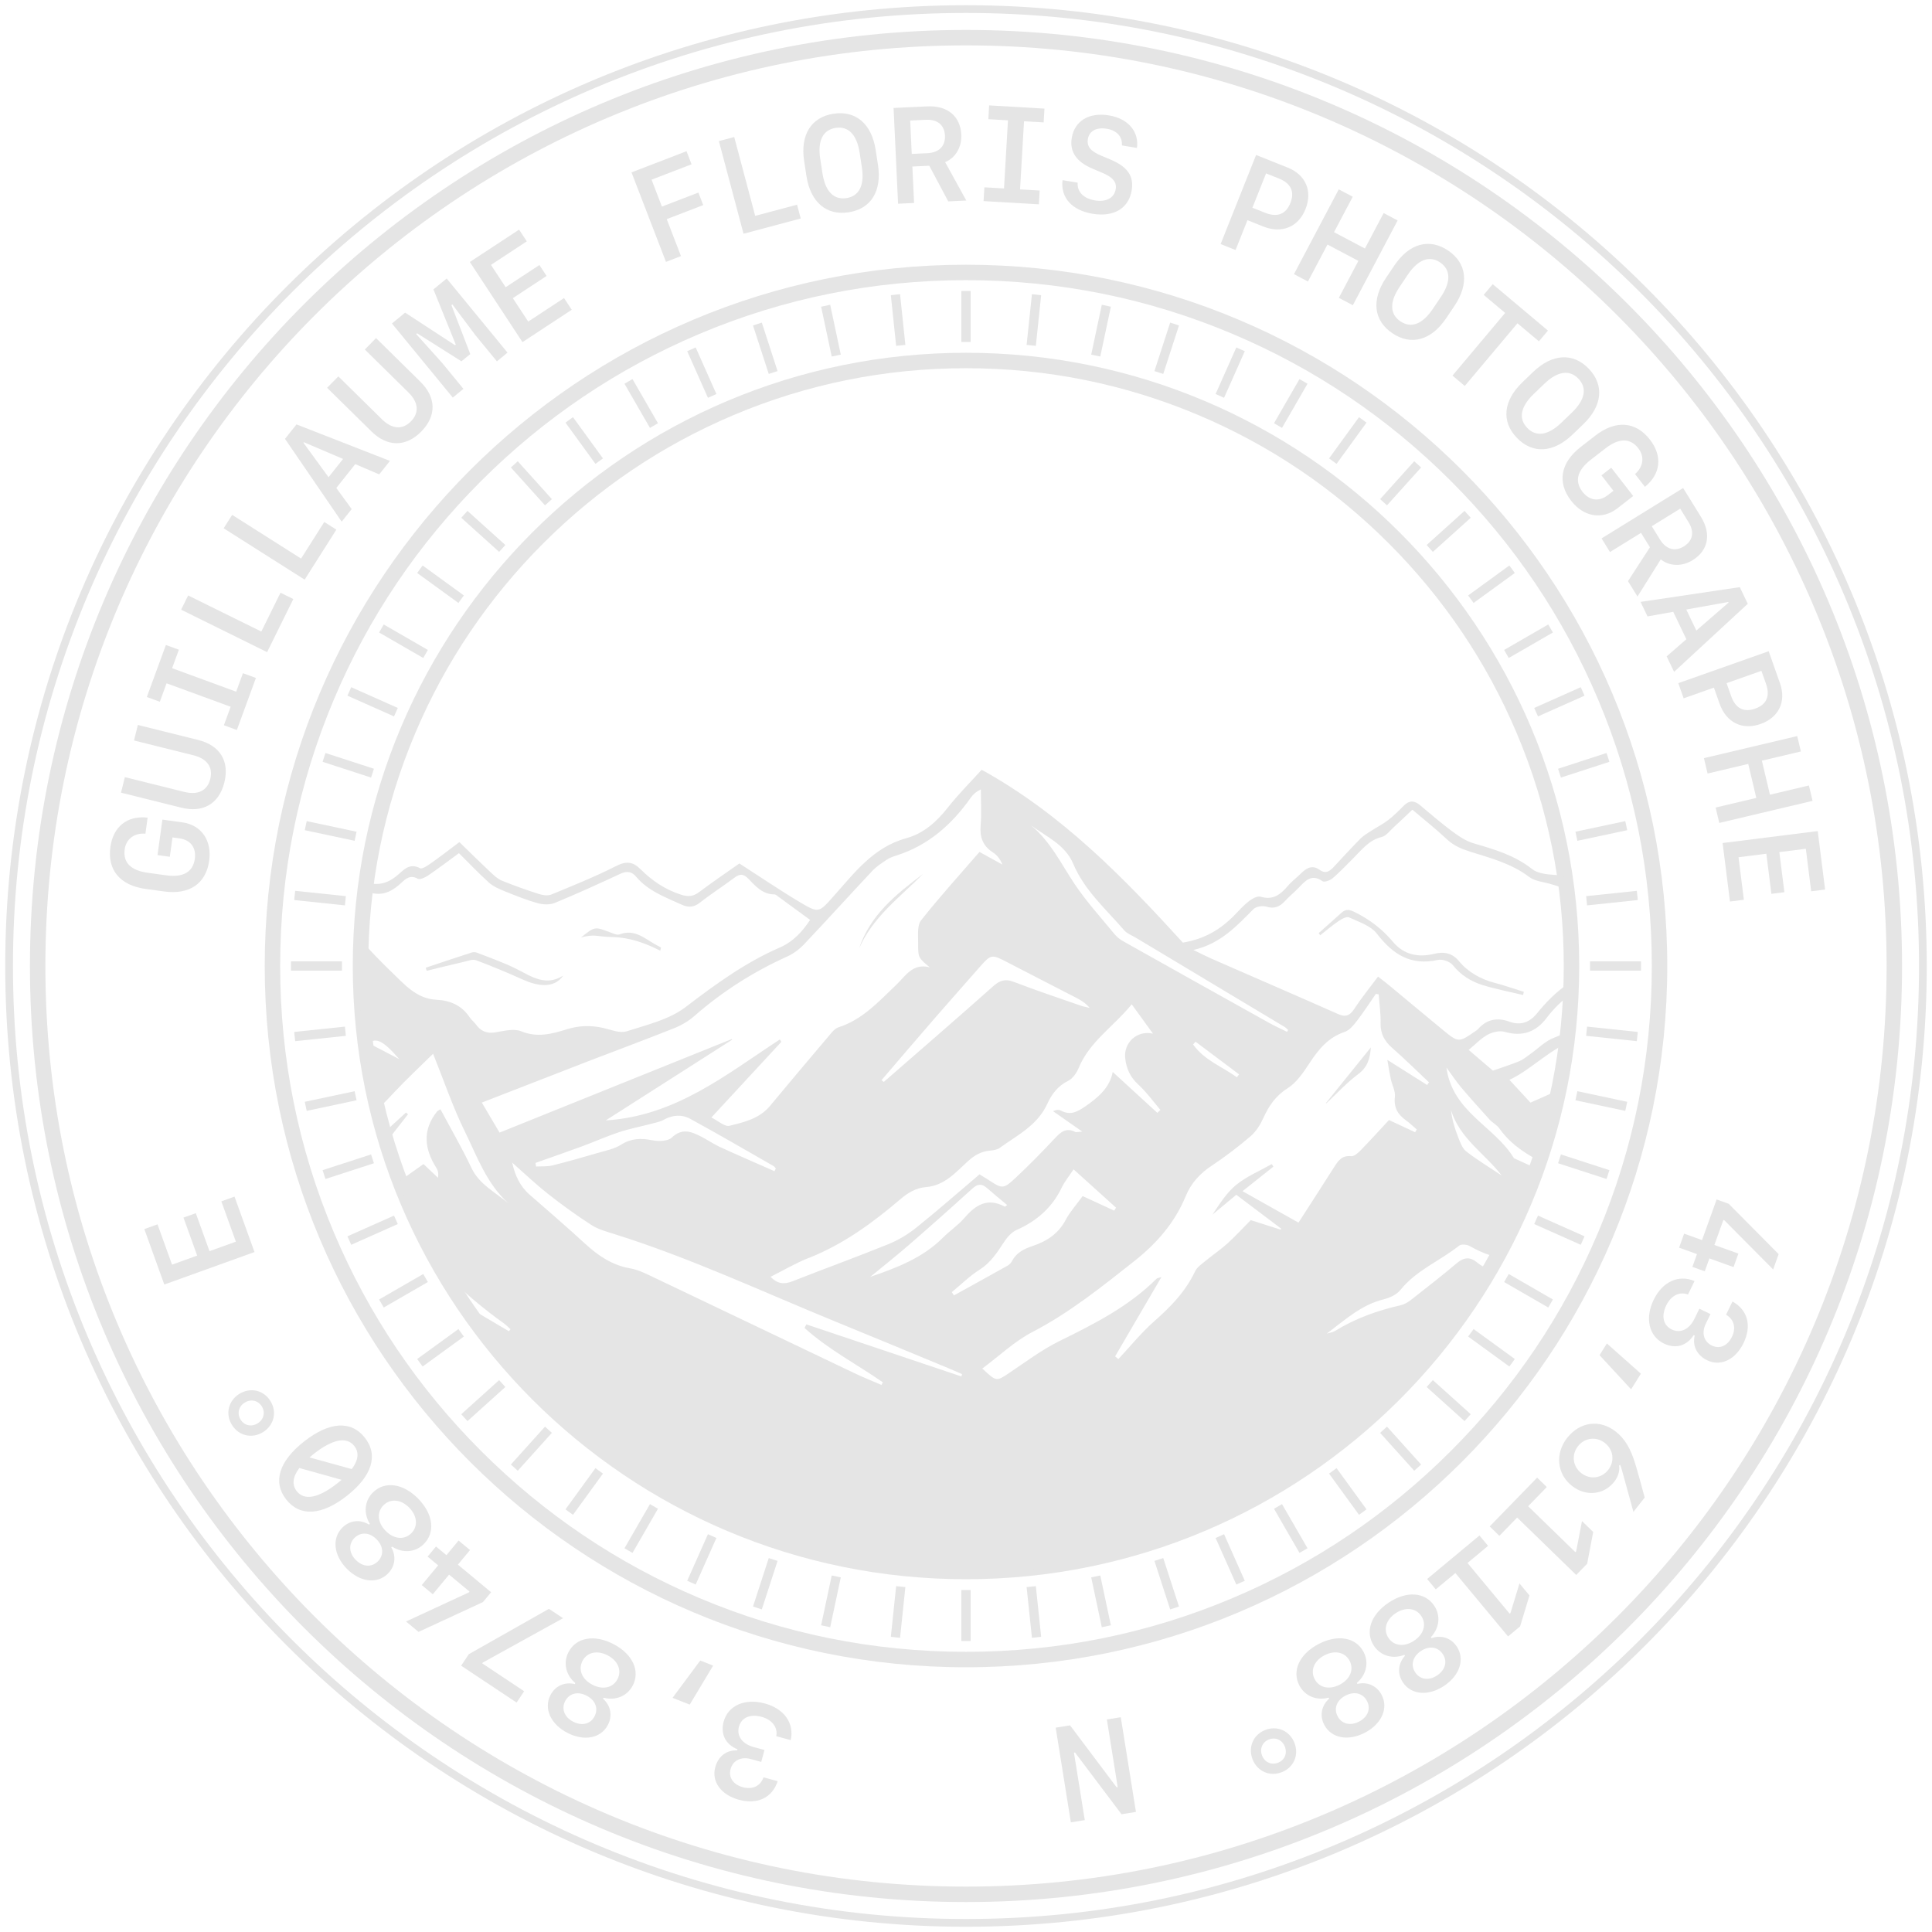 <?xml version="1.0" encoding="UTF-8"?><svg id="Calque_1" xmlns="http://www.w3.org/2000/svg" xmlns:xlink="http://www.w3.org/1999/xlink" viewBox="0 0 1250.77 1250.77"><defs><style>.cls-1{stroke:#e5e5e5;stroke-miterlimit:10;stroke-width:6px;}.cls-1,.cls-2{fill:none;}.cls-3{clip-path:url(#clippath);}.cls-2,.cls-4{stroke-width:0px;}.cls-4{fill:#e5e5e5;}</style><clipPath id="clippath"><circle class="cls-2" cx="625.38" cy="625.38" r="393"/></clipPath></defs><path class="cls-4" d="M111.66,542.15l-1.72,12.53-7.97-1.1,3.16-22.97,12.87,1.77c12.32,1.69,19.24,11.68,17.43,24.8-2.04,14.87-12.78,22.21-29.27,19.94l-11.89-1.63c-16.49-2.27-24.85-12.23-22.81-27.1,1.83-13.3,10.99-20.55,24.11-19.05l-1.43,10.4c-7.16-.64-12.5,3.41-13.42,10.14-1.17,8.48,3.94,13.66,14.98,15.17l11.89,1.63c11.04,1.52,17.36-2.13,18.54-10.7.99-7.2-2.75-12.23-9.95-13.22l-4.52-.62Z"/><path class="cls-4" d="M125.24,488.97l-38.49-9.58,2.5-10.06,39.08,9.73c14.07,3.5,20.35,13.71,16.92,27.49-3.43,13.78-13.76,19.85-27.83,16.35l-39.08-9.73,2.5-10.06,38.49,9.58c8.85,2.2,14.93-.85,16.81-8.41,1.88-7.56-2.06-13.1-10.91-15.31Z"/><path class="cls-4" d="M153.34,472.6l-8.4-3.08,4.38-11.96-41.48-15.2-4.38,11.96-8.4-3.08,12.34-33.69,8.4,3.08-4.38,11.96,41.48,15.2,4.38-11.96,8.4,3.08-12.34,33.69Z"/><path class="cls-4" d="M189.89,387.82l-16.97,34.37-55.66-27.48,4.55-9.22,47.37,23.38,12.42-25.15,8.29,4.09Z"/><path class="cls-4" d="M217.76,342.89l-20.53,32.37-52.43-33.25,5.51-8.68,44.61,28.29,15.02-23.69,7.81,4.95Z"/><path class="cls-4" d="M229.99,300.48l-12.26,15.42,9.95,13.68-6.48,8.15-36.69-53.61,7.44-9.36,60.5,23.63-6.93,8.72-15.55-6.64ZM212.71,308.94l9.39-11.82-25.4-10.84-.27.34,16.27,22.33Z"/><path class="cls-4" d="M264.44,254.08l-28.26-27.81,7.27-7.39,28.69,28.24c10.33,10.17,10.55,22.15.59,32.26s-21.94,10.09-32.27-.08l-28.69-28.24,7.27-7.39,28.26,27.81c6.5,6.4,13.28,6.86,18.74,1.31,5.46-5.55,4.89-12.33-1.61-18.72Z"/><path class="cls-4" d="M300.01,251.75l-6.88,5.65-39.39-47.98,8.54-7.02,32.28,21.08.5-.41-14.46-35.72,8.58-7.04,39.39,47.98-6.88,5.65-13.87-16.89-14.97-19.99-.6.49,12.2,31.67-5.72,4.69-28.69-18.13-.6.49,16.7,18.57,13.87,16.89Z"/><path class="cls-4" d="M370.14,200.54l-31.89,20.95-34.08-51.88,31.89-20.95,4.98,7.59-23.19,15.24,9.5,14.45,21.86-14.36,4.65,7.08-21.86,14.36,9.97,15.17,23.19-15.24,4.98,7.59Z"/><path class="cls-4" d="M431.14,169.53l-22.3-57.93,35.61-13.71,3.26,8.47-25.89,9.97,6.71,17.42,23.61-9.09,3.12,8.11-23.61,9.09,9.21,23.93-9.71,3.74Z"/><path class="cls-4" d="M518.39,141.46l-37.03,9.86-15.96-59.98,9.93-2.64,13.58,51.04,27.1-7.21,2.38,8.94Z"/><path class="cls-4" d="M549.41,137.43c-14.41,2.22-24.72-6.51-27.34-23.55l-1.47-9.56c-2.62-17.05,4.58-28.47,18.99-30.69,14.41-2.22,24.72,6.51,27.34,23.55l1.47,9.56c2.62,17.05-4.58,28.47-18.99,30.69ZM557.97,108.26l-1.45-9.4c-1.82-11.82-7.37-17.32-15.53-16.06s-11.8,8.17-9.98,19.99l1.45,9.4c1.82,11.82,7.37,17.32,15.53,16.06s11.8-8.17,9.98-19.99Z"/><path class="cls-4" d="M590.66,107.81l1.11,23.59-10.36.49-2.91-62,21.83-1.02c13.06-.61,21.44,6.36,22,18.3.38,8.08-3.69,14.99-10.45,17.8l13.7,24.85-11.69.55-12.28-23.07-10.96.51ZM590.27,99.65l10.05-.47c7.56-.35,11.76-4.56,11.44-11.39s-4.8-10.58-12.24-10.24l-10.27.48,1.01,21.61Z"/><path class="cls-4" d="M636.76,130.19l.52-8.93,12.71.74,2.57-44.1-12.71-.74.52-8.93,35.81,2.09-.52,8.93-12.71-.74-2.57,44.1,12.71.74-.52,8.93-35.81-2.09Z"/><path class="cls-4" d="M697.67,118.25c-.39,6,3.79,10.27,11.26,11.51,7.21,1.2,12.44-1.64,13.38-7.28.77-4.63-1.85-7.76-9.11-10.8l-5.67-2.38c-10.76-4.53-15.17-11.07-13.67-20.06,1.83-10.99,11.23-16.67,24.09-14.53,12.31,2.04,19.51,10.39,18.13,21.06l-9.76-1.62c.38-5.69-3.27-9.7-9.72-10.77-6.79-1.13-11.43,1.37-12.32,6.67-.78,4.71,1.74,7.88,8.64,10.72l5.67,2.38c11.38,4.73,15.6,10.83,14.06,20.13-1.93,11.63-11.61,17.39-25.32,15.11-13.41-2.23-20.8-10.48-19.45-21.76l9.8,1.63Z"/><path class="cls-4" d="M833.54,108.44c11.75,4.68,16.31,15.2,11.65,26.91-4.63,11.63-15.34,16.07-27.33,11.3l-10.27-4.09-7.69,19.3-9.67-3.85,22.96-57.67,20.34,8.1ZM810.8,134.48l8.27,3.29c7.79,3.1,13.42.95,16.33-6.37,2.91-7.31.31-12.75-7.48-15.85l-8.27-3.29-8.85,22.22Z"/><path class="cls-4" d="M866.77,192.83l12.64-23.93-20.01-10.57-12.64,23.93-9.05-4.78,29-54.89,9.05,4.78-12.12,22.94,20.01,10.57,12.12-22.94,9.05,4.78-29,54.89-9.05-4.78Z"/><path class="cls-4" d="M901.42,215.74c-12.09-8.15-13.75-21.55-4.11-35.86l5.41-8.03c9.64-14.31,22.68-17.81,34.78-9.66,12.09,8.15,13.75,21.55,4.11,35.86l-5.41,8.03c-9.64,14.31-22.68,17.81-34.78,9.66ZM927.51,200.11l5.31-7.88c6.68-9.92,6.34-17.72-.51-22.34s-14.21-2-20.89,7.92l-5.31,7.88c-6.68,9.92-6.34,17.72.51,22.34s14.21,2,20.89-7.92Z"/><path class="cls-4" d="M940.33,243.16l34.1-40.57-13.9-11.68,5.84-6.95,35.76,30.06-5.84,6.95-13.9-11.68-34.1,40.57-7.97-6.7Z"/><path class="cls-4" d="M982.01,283.46c-10.11-10.51-8.9-23.96,3.53-35.92l6.98-6.71c12.43-11.96,25.92-12.64,36.03-2.12,10.11,10.51,8.9,23.96-3.53,35.92l-6.98,6.71c-12.43,11.96-25.92,12.64-36.03,2.12ZM1010.8,273.68l6.85-6.59c8.62-8.29,9.93-15.99,4.2-21.94s-13.47-4.95-22.09,3.34l-6.85,6.59c-8.62,8.29-9.93,15.99-4.2,21.94s13.47,4.95,22.09-3.34Z"/><path class="cls-4" d="M1044.53,317.73l-7.75-9.99,6.35-4.93,14.21,18.32-10.26,7.96c-9.82,7.62-21.79,5.59-29.92-4.88-9.2-11.86-6.94-24.66,6.21-34.87l9.48-7.36c13.15-10.2,26.12-9.21,35.32,2.65,8.23,10.6,7.01,22.22-3.24,30.55l-6.43-8.29c5.46-4.68,6.3-11.31,2.13-16.68-5.25-6.76-12.52-6.73-21.32.1l-9.48,7.36c-8.8,6.83-10.61,13.9-5.31,20.73,4.46,5.74,10.66,6.59,16.41,2.13l3.6-2.79Z"/><path class="cls-4" d="M1062.39,344.98l-20.09,12.41-5.45-8.82,52.8-32.63,11.49,18.59c6.88,11.12,4.85,21.83-5.33,28.12-6.88,4.25-14.89,4.05-20.63-.5l-15.08,24.04-6.15-9.95,14.21-21.93-5.77-9.33ZM1069.35,340.69l5.29,8.56c3.98,6.44,9.69,8.07,15.51,4.47,5.82-3.6,6.92-9.33,3.01-15.67l-5.4-8.75-18.41,11.37Z"/><path class="cls-4" d="M1091.75,413.85l-8.51-17.76-16.65,2.97-4.5-9.39,64.24-9.56,5.17,10.78-47.7,44.08-4.81-10.05,12.77-11.08ZM1091.69,394.61l6.52,13.61,20.85-18.1-.19-.39-27.19,4.87Z"/><path class="cls-4" d="M1152.34,442.24c4.21,11.92-.7,22.28-12.59,26.48-11.8,4.17-22.19-.96-26.49-13.13l-3.68-10.42-19.59,6.92-3.47-9.81,58.52-20.68,7.29,20.64ZM1117.78,442.27l2.97,8.4c2.79,7.91,8.12,10.73,15.54,8.1,7.42-2.62,9.8-8.16,7.01-16.07l-2.97-8.4-22.55,7.97Z"/><path class="cls-4" d="M1110.69,522.8l26.33-6.23-5.21-22.02-26.33,6.23-2.36-9.96,60.4-14.29,2.36,9.96-25.24,5.97,5.21,22.02,25.24-5.97,2.36,9.96-60.4,14.29-2.36-9.96Z"/><path class="cls-4" d="M1119.97,583.64l-4.76-37.86,61.59-7.75,4.76,37.86-9.01,1.13-3.46-27.53-17.16,2.16,3.27,25.95-8.41,1.06-3.27-25.95-18.01,2.27,3.46,27.53-9,1.13Z"/><path class="cls-4" d="M625.38,29.38c80.46,0,158.52,15.76,231.99,46.83,35.31,14.94,69.37,33.42,101.24,54.95,31.56,21.32,61.24,45.81,88.21,72.78,26.97,26.97,51.46,56.65,72.78,88.21,21.53,31.86,40.01,65.92,54.95,101.24,31.08,73.47,46.83,151.52,46.83,231.99s-15.76,158.52-46.83,231.99c-14.94,35.31-33.42,69.37-54.95,101.24-21.32,31.56-45.81,61.24-72.78,88.21-26.97,26.97-56.65,51.46-88.21,72.78-31.86,21.53-65.92,40.01-101.24,54.95-73.47,31.08-151.52,46.83-231.99,46.83s-158.52-15.76-231.99-46.83c-35.31-14.94-69.37-33.42-101.24-54.95-31.56-21.32-61.24-45.81-88.21-72.78-26.97-26.97-51.46-56.65-72.78-88.21-21.53-31.86-40.01-65.92-54.95-101.24-31.08-73.47-46.83-151.52-46.83-231.99s15.76-158.52,46.83-231.99c14.94-35.31,33.42-69.37,54.95-101.24,21.32-31.56,45.81-61.24,72.78-88.21,26.97-26.97,56.65-51.46,88.21-72.78,31.86-21.53,65.92-40.01,101.24-54.95,73.47-31.08,151.52-46.83,231.99-46.83M625.38,19.38C290.7,19.38,19.38,290.7,19.38,625.38s271.32,606,606,606,606-271.32,606-606S960.07,19.38,625.38,19.38h0Z"/><path class="cls-4" d="M625.38,181.38c59.94,0,118.09,11.74,172.82,34.89,52.87,22.36,100.35,54.38,141.13,95.16s72.79,88.26,95.16,141.13c23.15,54.73,34.89,112.88,34.89,172.82s-11.74,118.09-34.89,172.82c-22.36,52.87-54.38,100.35-95.16,141.13s-88.26,72.79-141.13,95.16c-54.73,23.15-112.88,34.89-172.82,34.89s-118.09-11.74-172.82-34.89c-52.87-22.36-100.35-54.38-141.13-95.16s-72.79-88.26-95.16-141.13c-23.15-54.73-34.89-112.88-34.89-172.82s11.74-118.09,34.89-172.82c22.36-52.87,54.38-100.35,95.16-141.13s88.26-72.79,141.13-95.16c54.73-23.15,112.88-34.89,172.82-34.89M625.38,171.38c-250.74,0-454,203.26-454,454s203.26,454,454,454,454-203.26,454-454-203.26-454-454-454h0Z"/><path class="cls-4" d="M625.38,8.38c83.3,0,164.1,16.31,240.16,48.48,36.56,15.46,71.82,34.6,104.8,56.89,32.67,22.07,63.4,47.42,91.32,75.34,27.92,27.92,53.27,58.65,75.34,91.32,22.28,32.98,41.42,68.25,56.89,104.8,32.17,76.06,48.48,156.87,48.48,240.16s-16.31,164.1-48.48,240.16c-15.46,36.56-34.6,71.82-56.89,104.8-22.07,32.67-47.42,63.4-75.34,91.32-27.92,27.92-58.65,53.27-91.32,75.34-32.98,22.28-68.25,41.42-104.8,56.89-76.06,32.17-156.87,48.48-240.16,48.48s-164.1-16.31-240.16-48.48c-36.56-15.46-71.82-34.6-104.8-56.89-32.67-22.07-63.4-47.42-91.32-75.34-27.92-27.92-53.27-58.65-75.34-91.32-22.28-32.98-41.42-68.25-56.89-104.8-32.17-76.06-48.48-156.87-48.48-240.16s16.31-164.1,48.48-240.16c15.46-36.56,34.6-71.82,56.89-104.8,22.07-32.67,47.42-63.4,75.34-91.32,27.92-27.92,58.65-53.27,91.32-75.34,32.98-22.28,68.25-41.42,104.8-56.89,76.06-32.17,156.87-48.48,240.16-48.48M625.38,3.38C281.86,3.38,3.38,281.86,3.38,625.38s278.48,622,622,622,622-278.48,622-622S968.91,3.38,625.38,3.38h0Z"/><path class="cls-4" d="M1101.89,802.83l9.45-26.31,7.81,2.81,32.35,32.6-3.56,9.92-31.58-31.82-.65-.23-5.82,16.19,15.54,5.58-3.14,8.74-15.63-5.61-3,8.34-8.01-2.88,2.97-8.26-11.58-4.16,3.26-9.07,11.58,4.16Z"/><path class="cls-4" d="M1107.36,850.73l-3.08,6.35c-2.84,5.84-1.23,11.5,3.91,14,5.11,2.48,10.22.23,13.06-5.61,2.84-5.84,1.37-11.29-3.8-14.33l4.15-8.55c9.88,5.47,12.61,15.69,7.16,26.91-5.25,10.8-14.87,15.35-23.54,11.14-6.62-3.21-9.67-9.24-8.07-15.97l-.66-.32c-4.58,7.06-11.79,9.1-19.29,5.45-9.71-4.72-12.42-16.37-6.62-28.32,5.7-11.72,16.11-16.52,26.45-12.12l-4.23,8.71c-5.49-2.09-10.98.64-14.1,7.07-3.33,6.85-1.95,12.88,3.54,15.54,5.61,2.73,11.37.02,14.74-6.9l3.18-6.54,7.2,3.5Z"/><path class="cls-4" d="M1040.29,869.76l22.02,19.55-6.34,10.14-20.42-22.11,4.74-7.58Z"/><path class="cls-4" d="M1014.58,930.89c8.23-10.49,21.11-12.2,31.4-4.13,5.82,4.57,9.6,10.76,12.7,20.95.82,2.44,5.66,19.97,6.09,21.78l-7.3,9.31-7.17-26.13c-.86-3.08-1.03-3.49-1.48-4.39l-.61.5c.59,3.15-.68,7.34-3.09,10.42-6.77,8.63-18.42,9.82-27.39,2.79-9.81-7.7-11.14-20.93-3.15-31.12ZM1023.71,953.68c5.58,4.38,13.07,3.48,17.43-2.07,4.35-5.55,3.45-13.04-2.13-17.42s-13.07-3.48-17.43,2.07c-4.35,5.55-3.45,13.04,2.13,17.42Z"/><path class="cls-4" d="M995.13,956.61l6.26,6.09-12.08,12.43,30.59,29.74.51-.52,3.77-19.61,7.25,7.05-3.91,20.56-7.08,7.28-38.24-37.18-11.51,11.84-6.26-6.09,30.7-31.58Z"/><path class="cls-4" d="M957.8,994.07l5.58,6.72-13.33,11.08,27.28,32.82.56-.47,5.82-19.1,6.46,7.77-6.06,20.03-7.81,6.49-34.1-41.02-12.7,10.56-5.58-6.72,33.88-28.16Z"/><path class="cls-4" d="M928.53,1039.55c4.24,6.37,3.41,14.37-2.2,20.38l.41.61c6.31-2.24,12.68-.12,16.35,5.39,5.41,8.13,2.01,18.71-8.19,25.5-10.21,6.79-21.28,5.84-26.69-2.29-3.67-5.52-3.18-12.15,1.37-17.19l-.41-.61c-7.54,2.95-15.42.6-19.68-5.81-5.93-8.92-2.07-20.27,9.53-27.99,11.6-7.72,23.57-6.9,29.5,2.02ZM898.88,1060.37c3.53,5.3,10.27,6.03,16.57,1.84,6.3-4.19,8.23-10.7,4.7-16-3.5-5.26-10.27-6.03-16.57-1.84-6.3,4.19-8.21,10.73-4.7,16ZM916.23,1082.72c3.12,4.69,8.83,5.5,14.16,1.94,5.37-3.58,6.8-9.12,3.67-13.81-3.15-4.73-8.81-5.56-14.18-1.98-5.34,3.55-6.8,9.12-3.65,13.85Z"/><path class="cls-4" d="M882.79,1069.48c3.54,6.79,1.87,14.65-4.35,20.03l.34.65c6.52-1.56,12.63,1.23,15.69,7.1,4.52,8.66.01,18.82-10.86,24.49-10.87,5.67-21.78,3.55-26.3-5.11-3.06-5.88-1.87-12.42,3.19-16.95l-.34-.65c-7.81,2.14-15.39-1.04-18.96-7.87-4.96-9.5.09-20.38,12.45-26.83,12.36-6.45,24.17-4.36,29.13,5.14ZM851.09,1087.04c2.95,5.65,9.57,7.09,16.28,3.59s9.32-9.76,6.38-15.41c-2.92-5.61-9.57-7.09-16.28-3.59s-9.3,9.8-6.38,15.41ZM865.97,1111.11c2.61,5,8.19,6.4,13.88,3.44,5.72-2.98,7.73-8.35,5.12-13.35-2.63-5.04-8.17-6.46-13.9-3.48-5.68,2.96-7.73,8.35-5.1,13.38Z"/><path class="cls-4" d="M838.02,1128.34c3.06,7.81-.41,15.92-8.22,18.98-7.77,3.05-15.83-.54-18.89-8.35s.41-15.92,8.18-18.97c7.81-3.06,15.87.53,18.93,8.34ZM817.07,1136.55c1.71,4.37,6.08,6.31,10.32,4.64,4.29-1.68,6.13-6.05,4.42-10.42-1.71-4.37-6.04-6.32-10.32-4.64-4.25,1.66-6.13,6.05-4.42,10.42Z"/><path class="cls-4" d="M725.59,1111.73l9.82,61.3-9.35,1.5-30.1-39.97-.68.11,7,43.67-9.01,1.44-9.82-61.3,9.3-1.49,30.17,40.13.68-.11-7.02-43.84,9.01-1.44Z"/><path class="cls-4" d="M492.83,1140.65l-6.81-1.85c-6.27-1.71-11.53.92-13.03,6.44-1.49,5.48,1.67,10.08,7.94,11.79s11.35-.75,13.37-6.39l9.17,2.5c-3.54,10.72-13.08,15.3-25.11,12.02-11.58-3.15-17.84-11.76-15.31-21.06,1.93-7.1,7.29-11.21,14.2-10.89l.19-.71c-7.78-3.19-11.13-9.89-8.94-17.94,2.83-10.42,13.78-15.24,26.6-11.75,12.58,3.42,19.22,12.76,16.81,23.74l-9.34-2.54c1.04-5.78-2.67-10.67-9.56-12.54-7.35-2-13.01.47-14.61,6.37-1.64,6.02,2.09,11.18,9.51,13.2l7.01,1.91-2.1,7.72Z"/><path class="cls-4" d="M461.68,1078.29l-15.15,25.26-11.14-4.36,17.95-24.16,8.33,3.26Z"/><path class="cls-4" d="M409.65,1091.2c-3.54,6.79-10.94,9.92-18.91,7.91l-.34.65c5.01,4.45,6.23,11.05,3.17,16.93-4.51,8.66-15.42,10.79-26.29,5.13-10.88-5.66-15.39-15.82-10.88-24.48,3.06-5.88,9.11-8.65,15.72-7.09l.34-.65c-6.23-5.18-7.96-13.22-4.41-20.05,4.95-9.5,16.76-11.6,29.12-5.16s17.42,17.32,12.47,26.82ZM365.9,1101.26c-2.6,5-.55,10.38,5.13,13.34,5.72,2.98,11.27,1.55,13.87-3.45,2.62-5.04.61-10.4-5.11-13.38-5.69-2.96-11.27-1.55-13.89,3.49ZM377.1,1075.27c-2.94,5.65-.33,11.91,6.39,15.4,6.72,3.5,13.34,2.05,16.28-3.6,2.92-5.61.33-11.91-6.39-15.4-6.72-3.5-13.36-2.01-16.28,3.6Z"/><path class="cls-4" d="M312.57,1076.33l-.36.54,27.12,18.03-4.88,7.34-35.9-23.87,4.95-7.45,51.87-29.37,9.14,6.07-51.94,28.7Z"/><path class="cls-4" d="M296.43,1012.94l21.51,17.86-5.3,6.39-41.68,19.29-8.11-6.73,40.69-18.83.44-.53-13.24-10.99-10.55,12.71-7.15-5.94,10.61-12.77-6.82-5.66,5.44-6.55,6.75,5.61,7.86-9.47,7.41,6.16-7.86,9.47Z"/><path class="cls-4" d="M274.28,999.71c-5.49,5.34-13.5,6-20.44,1.58l-.52.51c3.36,5.79,2.45,12.45-2.3,17.07-7,6.81-18.02,5.42-26.58-3.37-8.55-8.79-9.65-19.84-2.66-26.66,4.75-4.62,11.36-5.36,17.15-1.81l.52-.51c-4.29-6.87-3.42-15.04,2.1-20.42,7.67-7.47,19.55-5.76,29.27,4.22,9.72,9.99,11.12,21.9,3.44,29.38ZM229.58,995.56c-4.04,3.93-3.78,9.69.69,14.28,4.5,4.62,10.22,5,14.25,1.07,4.07-3.96,3.84-9.68-.66-14.31-4.47-4.59-10.22-5-14.29-1.04ZM248.36,974.39c-4.56,4.44-4.04,11.2,1.24,16.63,5.28,5.42,12.03,6.12,16.59,1.68,4.53-4.41,4.04-11.2-1.24-16.63-5.28-5.42-12.06-6.09-16.59-1.68Z"/><path class="cls-4" d="M224.57,968.39c-16.31,12.81-30.41,13.66-39.29,2.36-8.85-11.26-4.69-24.77,11.62-37.58,16.34-12.84,30.44-13.69,39.29-2.42,8.88,11.3,4.71,24.8-11.62,37.64ZM221.13,958.02l-27.33-7.63c-4.34,5.76-4.92,10.87-1.68,15,4.92,6.26,14.04,4.5,26.15-5.01,1.01-.8,1.97-1.6,2.86-2.35ZM203.2,941.19c-.98.77-1.94,1.58-2.82,2.33l27.34,7.57c4.3-5.73,4.91-10.81,1.64-14.97-4.89-6.22-14.02-4.47-26.16,5.07Z"/><path class="cls-4" d="M170.35,927.11c-7.11,4.45-15.72,2.54-20.17-4.57-4.43-7.07-2.4-15.66,4.71-20.11,7.11-4.46,15.72-2.54,20.15,4.53,4.45,7.11,2.42,15.69-4.69,20.15ZM158.41,908.05c-3.97,2.49-5.07,7.14-2.65,11,2.44,3.9,7.08,4.9,11.06,2.41,3.97-2.49,5.09-7.1,2.65-11-2.42-3.86-7.08-4.9-11.06-2.41Z"/><path class="cls-4" d="M151.83,774.68l12.93,35.89-58.39,21.03-12.93-35.89,8.54-3.08,9.4,26.1,16.27-5.86-8.86-24.6,7.97-2.87,8.86,24.6,17.08-6.15-9.4-26.1,8.54-3.07Z"/><line class="cls-1" x1="625.38" y1="188.38" x2="625.38" y2="221.38"/><line class="cls-1" x1="579.71" y1="190.78" x2="583.15" y2="223.6"/><line class="cls-1" x1="534.53" y1="197.93" x2="541.39" y2="230.21"/><line class="cls-1" x1="490.34" y1="209.77" x2="500.54" y2="241.16"/><line class="cls-1" x1="447.64" y1="226.16" x2="461.06" y2="256.31"/><line class="cls-1" x1="406.88" y1="246.93" x2="423.38" y2="275.51"/><line class="cls-1" x1="368.52" y1="271.84" x2="387.92" y2="298.54"/><line class="cls-1" x1="332.97" y1="300.63" x2="355.06" y2="325.15"/><line class="cls-1" x1="300.63" y1="332.97" x2="325.15" y2="355.06"/><line class="cls-1" x1="271.84" y1="368.52" x2="298.54" y2="387.92"/><line class="cls-1" x1="246.93" y1="406.88" x2="275.51" y2="423.38"/><line class="cls-1" x1="226.16" y1="447.64" x2="256.31" y2="461.06"/><line class="cls-1" x1="209.77" y1="490.34" x2="241.16" y2="500.54"/><line class="cls-1" x1="197.93" y1="534.53" x2="230.21" y2="541.39"/><line class="cls-1" x1="190.78" y1="579.71" x2="223.6" y2="583.15"/><line class="cls-1" x1="188.38" y1="625.38" x2="221.38" y2="625.38"/><line class="cls-1" x1="190.78" y1="671.06" x2="223.6" y2="667.61"/><line class="cls-1" x1="197.93" y1="716.24" x2="230.21" y2="709.38"/><line class="cls-1" x1="209.77" y1="760.42" x2="241.16" y2="750.23"/><line class="cls-1" x1="226.16" y1="803.13" x2="256.31" y2="789.71"/><line class="cls-1" x1="246.93" y1="843.88" x2="275.51" y2="827.38"/><line class="cls-1" x1="271.84" y1="882.25" x2="298.54" y2="862.85"/><line class="cls-1" x1="300.63" y1="917.79" x2="325.15" y2="895.71"/><line class="cls-1" x1="332.97" y1="950.14" x2="355.06" y2="925.61"/><line class="cls-1" x1="368.52" y1="978.92" x2="387.92" y2="952.23"/><line class="cls-1" x1="406.88" y1="1003.84" x2="423.38" y2="975.26"/><line class="cls-1" x1="447.64" y1="1024.6" x2="461.06" y2="994.46"/><line class="cls-1" x1="490.34" y1="1041" x2="500.54" y2="1009.61"/><line class="cls-1" x1="534.53" y1="1052.83" x2="541.39" y2="1020.56"/><line class="cls-1" x1="579.71" y1="1059.99" x2="583.15" y2="1027.17"/><line class="cls-1" x1="625.38" y1="1062.38" x2="625.38" y2="1029.38"/><line class="cls-1" x1="671.06" y1="1059.99" x2="667.61" y2="1027.17"/><line class="cls-1" x1="716.24" y1="1052.83" x2="709.38" y2="1020.56"/><line class="cls-1" x1="760.42" y1="1041" x2="750.23" y2="1009.61"/><line class="cls-1" x1="803.13" y1="1024.6" x2="789.71" y2="994.46"/><line class="cls-1" x1="843.88" y1="1003.84" x2="827.38" y2="975.26"/><line class="cls-1" x1="882.25" y1="978.92" x2="862.85" y2="952.23"/><line class="cls-1" x1="917.79" y1="950.14" x2="895.71" y2="925.61"/><line class="cls-1" x1="950.14" y1="917.79" x2="925.61" y2="895.71"/><line class="cls-1" x1="978.92" y1="882.25" x2="952.23" y2="862.85"/><line class="cls-1" x1="1003.84" y1="843.88" x2="975.26" y2="827.38"/><line class="cls-1" x1="1024.6" y1="803.13" x2="994.46" y2="789.71"/><line class="cls-1" x1="1041" y1="760.42" x2="1009.61" y2="750.23"/><line class="cls-1" x1="1052.83" y1="716.24" x2="1020.56" y2="709.38"/><line class="cls-1" x1="1059.99" y1="671.06" x2="1027.17" y2="667.61"/><line class="cls-1" x1="1062.38" y1="625.38" x2="1029.38" y2="625.38"/><line class="cls-1" x1="1059.99" y1="579.71" x2="1027.17" y2="583.15"/><line class="cls-1" x1="1052.83" y1="534.53" x2="1020.56" y2="541.39"/><line class="cls-1" x1="1041" y1="490.34" x2="1009.61" y2="500.54"/><line class="cls-1" x1="1024.6" y1="447.64" x2="994.46" y2="461.06"/><line class="cls-1" x1="1003.84" y1="406.88" x2="975.26" y2="423.38"/><line class="cls-1" x1="978.92" y1="368.52" x2="952.23" y2="387.92"/><line class="cls-1" x1="950.14" y1="332.97" x2="925.61" y2="355.06"/><line class="cls-1" x1="917.79" y1="300.63" x2="895.71" y2="325.15"/><line class="cls-1" x1="882.25" y1="271.84" x2="862.85" y2="298.54"/><line class="cls-1" x1="843.88" y1="246.93" x2="827.38" y2="275.51"/><line class="cls-1" x1="803.13" y1="226.16" x2="789.71" y2="256.31"/><line class="cls-1" x1="760.42" y1="209.77" x2="750.23" y2="241.16"/><line class="cls-1" x1="716.24" y1="197.93" x2="709.38" y2="230.21"/><line class="cls-1" x1="671.06" y1="190.78" x2="667.61" y2="223.6"/><path class="cls-4" d="M625.38,238.38c52.25,0,102.93,10.23,150.63,30.41,46.08,19.49,87.47,47.4,123.02,82.94,35.54,35.54,63.45,76.93,82.94,123.02,20.18,47.7,30.41,98.39,30.41,150.63s-10.23,102.93-30.41,150.63c-19.49,46.08-47.4,87.47-82.94,123.02-35.54,35.54-76.93,63.45-123.02,82.94-47.7,20.18-98.39,30.41-150.63,30.41s-102.93-10.23-150.63-30.41c-46.08-19.49-87.47-47.4-123.02-82.94-35.54-35.54-63.45-76.93-82.94-123.02-20.18-47.7-30.41-98.39-30.41-150.63s10.23-102.93,30.41-150.63c19.49-46.08,47.4-87.47,82.94-123.02,35.54-35.54,76.93-63.45,123.02-82.94,47.7-20.18,98.39-30.41,150.63-30.41M625.38,228.38c-219.26,0-397,177.74-397,397s177.74,397,397,397,397-177.74,397-397-177.74-397-397-397h0Z"/><g class="cls-3"><path class="cls-4" d="M1103.56,575.55c-7.19-76.87-32.68-147.84-76.13-211.43-96.59-141.33-231.02-213.04-401-217.74-41.94.37-83.04,5.46-123.35,16.25-100.76,26.94-184.1,81.4-250,162.45-61.58,75.75-97.25,162.55-106.08,260.2-5.08,56.18,1.01,111.34,16.07,165.55,27.25,97.99,81.34,178.57,160.31,241.24,113.77,90.29,242.9,126.01,386.4,100.06,127.99-23.15,231.37-88.14,307.79-194.19,69.26-96.12,97.01-204.43,85.99-322.38h0ZM282.5,756.11c1.01,1.59,1.54,3.48,1.04,6.37-2.87-2.73-5.75-5.45-9.36-8.87-6.09,4.37-12.38,8.63-18.37,13.28-4.21,3.26-7.33,3.17-10.77-1.16-2.44-3.06-5.73-5.45-8.94-8.43,9.44-12.09,18.74-24.01,28.05-35.93-.43-.38-.86-.75-1.3-1.13-11.84,10.84-23.67,21.67-36.25,33.18-6.6-3.92-13.88-8.25-22.37-13.28,3.67-1.72,5.13-2.82,6.74-3.1,19.19-3.37,31.72-16.51,44.26-29.89,8.14-8.69,16.9-16.81,25.15-24.95,6.92,17.21,12.7,34.35,20.6,50.43,7.91,16.12,14.02,33.61,28.05,46.29-8.55-7.21-18.75-12.1-23.89-22.95-6.07-12.84-13.24-25.17-20-37.84-1.36.85-1.83,1-2.09,1.31-9.71,12.07-8.4,24.29-.56,36.66h0ZM200.65,629.98c-3.04.45-5.97,1.62-9.06,2.5,1.35-6.46,9.47-11.71,34.44-22.36.06,8.08-8.58,18.76-15.25,19.37-3.36.31-6.8,0-10.12.49ZM238.64,675.33c4.94-3.73,9.48-1.62,19.87,10.37-6.55-3.42-13.1-6.83-19.87-10.37ZM323.42,733.26c-4.25-7.19-7.81-13.19-11.5-19.45,23.69-9.21,46.65-18.17,69.64-27.05,18.29-7.05,36.67-13.84,54.86-21.1,4.65-1.86,9.24-4.53,13.01-7.82,18.16-15.88,38.17-28.66,60.12-38.55,4.03-1.82,7.89-4.68,10.94-7.9,14.91-15.73,29.44-31.82,44.28-47.62,2.65-2.82,6.03-5,9.28-7.17,1.86-1.24,4.07-2.05,6.23-2.73,20.63-6.52,35.89-20,48.17-37.41,1.42-2.02,3.22-3.78,6.55-5.44,0,7.79.5,15.62-.14,23.36-.62,7.62,1.41,13.27,7.93,17.45,2.67,1.72,4.76,4.36,6.16,7.89-4.86-2.68-9.73-5.36-14.84-8.18-12.76,14.76-25.81,29.09-37.79,44.26-2.62,3.32-1.89,9.65-1.92,14.6-.06,9.69.16,9.69,7.51,15.83-11.06-2.85-15.62,5.57-21.68,11.34-11.33,10.79-21.88,22.58-37.52,27.54-2.2.7-4.04,3.07-5.66,4.99-12.92,15.23-25.81,30.5-38.56,45.87-6.85,8.27-16.76,10.51-26.23,12.86-3.05.76-7.27-3.19-11.73-5.36,15.98-17.28,30.65-33.14,45.33-49-.34-.51-.68-1.01-1.01-1.52-34.74,22.69-67.53,49.65-112.68,52.39,27.81-17.75,54.82-35,81.83-52.25-.08-.14-.15-.26-.23-.4-49.96,20.12-99.91,40.23-150.35,60.55h0ZM901.46,678.57c8.11,7.12,15.81,14.72,23.67,22.12-.41.58-.81,1.16-1.21,1.73-7.9-4.97-15.79-9.96-25.76-16.26.95,5.33,1.47,8.93,2.24,12.48.85,3.83,3.07,7.75,2.65,11.39-.81,6.98,1.85,11.47,7.12,15.25,2.49,1.77,4.68,3.93,7.02,5.92-.35.61-.7,1.21-1.04,1.81-5.39-2.52-10.76-5.03-16.93-7.91-5.98,6.43-12.05,13.16-18.36,19.64-1.67,1.71-4.22,3.99-6.13,3.77-6.14-.69-8.54,3.2-11.21,7.38-7.49,11.78-15.07,23.5-22.88,35.64-12.35-6.94-24.33-13.67-36.23-20.36,6.52-5.19,13.25-10.55,19.99-15.9-.36-.54-.72-1.09-1.07-1.62-7.75,4.39-16.2,7.89-23.02,13.43-6.22,5.05-10.67,12.29-15.4,19.28,4.89-4.07,9.78-8.14,15.47-12.86,9.43,7.12,19.21,14.51,29,21.89-.1.24-.19.46-.28.69-6.4-2.04-12.78-4.08-19.36-6.17-5.07,5.11-9.87,10.37-15.11,15.12-4.38,3.97-9.34,7.27-13.9,11.05-2.57,2.13-5.73,4.2-7.07,7.04-6.14,12.98-15.67,22.82-26.29,32.15-8.46,7.43-15.62,16.36-23.37,24.62-.69-.6-1.39-1.19-2.08-1.79,9.76-16.73,19.54-33.45,29.99-51.35-2.17.71-2.77.72-3.09,1.03-18.07,18.03-40.32,29.3-62.88,40.39-11.39,5.61-21.75,13.4-32.36,20.52-8.54,5.74-8.4,5.96-17.64-2.7,10.87-8.07,20.77-17.59,32.45-23.65,23.99-12.47,44.7-29.1,65.74-45.73,14.73-11.64,26.34-24.89,33.47-42.17,3.49-8.47,9.21-14.72,16.86-19.78,8.77-5.8,17.19-12.25,25.19-19.09,3.49-2.99,6.22-7.37,8.17-11.64,3.63-7.93,7.92-14.45,15.76-19.38,5.94-3.73,10.37-10.47,14.39-16.58,5.8-8.8,12.05-16.39,22.54-19.9,3.14-1.05,5.82-4.39,8.02-7.22,4.32-5.61,8.16-11.6,12.21-17.43.61.11,1.22.22,1.83.33.44,6.2,1.38,12.41,1.22,18.6-.19,6.98,2.66,11.82,7.69,16.25h0ZM523.63,814.4c22.29-8.82,41.3-22.69,59.32-38.08,4.95-4.21,10.12-7.3,16.6-7.81,11.84-.92,19.12-9.48,27.01-16.68,4.22-3.85,8.51-6.36,14.14-6.9,2.21-.21,4.76-.53,6.47-1.76,11.39-8.25,24.48-14.58,30.84-28.54,2.82-6.2,6.8-11.61,13.48-14.87,2.97-1.46,5.52-5.15,6.86-8.41,7.05-17.1,22.55-26.67,34.31-41.16,5.06,6.97,9.14,12.6,13.77,18.97-10.63-2.32-19.1,6.1-17.97,16,.77,6.86,3.33,12.27,8.54,17.04,5.3,4.87,9.55,10.86,14.26,16.36-.67.63-1.33,1.26-2.01,1.88-9.52-8.73-19.04-17.46-28.89-26.48-1.75,9.86-9.17,16.47-18.06,22.52-5.26,3.59-9.5,5.63-15.37,2.57-1.34-.7-3.03-.71-5.24.29,5.91,4.14,11.83,8.27,18.98,13.27-2.67.13-3.88.56-4.67.16-5.83-2.95-9.31.14-13.12,4.2-8.17,8.73-16.56,17.29-25.28,25.45-8.14,7.61-8.72,7.36-18.24,1.07-1.4-.92-2.86-1.77-5.22-3.22-13.6,11.53-27.05,23.36-41,34.55-5.45,4.37-11.72,8.1-18.17,10.71-20.53,8.33-41.36,15.86-61.96,23.98-5.46,2.16-9.76,1.66-14.16-2.91,8.5-4.26,16.37-8.93,24.77-12.25h0ZM466.16,742.6c-4.37-2-8.35-4.85-12.66-7-6.21-3.09-11.98-5.34-18.51.81-2.61,2.46-8.66,2.62-12.74,1.79-7.3-1.47-13.56-1.31-20.14,2.86-4.43,2.81-10.02,3.87-15.19,5.38-9.76,2.85-19.54,5.65-29.41,8.08-3.34.82-6.97.48-10.48.68-.12-.79-.23-1.57-.35-2.35,10.09-3.57,20.2-7.05,30.25-10.75,7.95-2.93,15.71-6.44,23.74-9.1,6.88-2.27,14.06-3.64,21.09-5.5,2.68-.71,5.53-1.21,7.9-2.54,5.7-3.18,11.74-3.62,17.13-.67,18.17,9.9,36.05,20.34,54.02,30.62.59.34.98,1.01,1.46,1.53-.28.6-.57,1.2-.86,1.79-11.75-5.19-23.57-10.28-35.26-15.65h0ZM588.06,806.29c13.95-12.12,27.79-24.38,41.46-36.83,3.47-3.16,6.16-3.25,9.53-.27,4.22,3.73,8.59,7.27,12.99,10.95-.77.52-1.38,1.13-1.59,1.02-11.09-6-18.85-1.13-26.11,7.35-4.04,4.72-9.41,8.25-13.82,12.68-13.16,13.21-29.97,19.56-47.14,25.47,8.23-6.78,16.62-13.38,24.67-20.37ZM634.16,822.01c7.08-4.49,11.3-10.93,15.66-17.64,2.07-3.18,4.95-6.61,8.26-8.07,13.02-5.76,22.97-14.38,29.23-27.36,1.95-4.07,4.91-7.65,7.71-11.92,9.35,8.43,18.42,16.62,27.49,24.81-.39.65-.78,1.3-1.17,1.94-6.67-3.07-13.32-6.15-20.44-9.44-4.05,5.61-8.16,10.13-10.94,15.36-4.76,9-12.27,13.93-21.43,16.96-5.51,1.83-10.49,4.26-13.37,9.79-.63,1.21-1.78,2.35-2.98,3.01-11.5,6.46-23.06,12.81-34.61,19.19-.46-.71-.92-1.4-1.38-2.11,5.95-4.89,11.5-10.42,17.96-14.51ZM772.4,676.18c.53-.6,1.06-1.19,1.59-1.79,9.39,7.05,18.78,14.09,28.18,21.14-.47.63-.94,1.25-1.41,1.88-9.58-6.9-21.18-11.05-28.36-21.23h0ZM833.25,668.02c-3.95-1.97-7.97-3.78-11.82-5.92-31.29-17.44-62.56-34.92-93.8-52.47-2.18-1.22-4.37-2.79-5.94-4.7-8.86-10.78-18.34-21.18-26.07-32.75-8.76-13.13-15.62-27.56-28.26-37.93,10.03,7.47,22.14,12.42,27.44,24.97,7.3,17.3,21.28,29.42,33.11,43.19,1.76,2.05,4.73,3.04,7.15,4.5,32.18,19.29,64.38,38.57,96.54,57.89.86.51,1.54,1.3,2.31,1.98-.23.41-.45.82-.67,1.23h0ZM696.42,645.78c3.22,1.67,6.35,3.49,9.02,6.71-1.94-.47-3.93-.79-5.8-1.44-14.47-5.05-29.01-9.89-43.31-15.39-5.65-2.18-9.14-.92-13.51,2.97-23.37,20.81-47.06,41.25-70.66,61.81-.49-.38-.97-.77-1.46-1.16,11.3-13.17,22.55-26.37,33.91-39.47,9.71-11.2,19.57-22.26,29.35-33.41,7.72-8.8,7.9-8.78,18.55-3.24,14.61,7.6,29.28,15.07,43.91,22.63ZM354.39,772.62c9.16,7.22,18.65,14.09,28.43,20.41,4.42,2.85,9.83,4.31,14.94,5.92,49.15,15.38,95.73,37.29,143.28,56.71,24.19,9.89,48.31,19.92,72.46,29.9,3.13,1.3,6.21,2.69,9.31,4.04-.14.51-.26,1.01-.4,1.52-33.45-11.24-66.92-22.49-100.37-33.73-.39.78-.77,1.56-1.17,2.34,15.3,13.88,33.8,23.42,50.66,35.18-.3.57-.59,1.13-.88,1.7-5.84-2.54-11.76-4.89-17.5-7.62-43.61-20.79-87.17-41.68-130.79-62.44-4.6-2.18-9.37-4.56-14.29-5.4-11.75-2.01-20.83-8.22-29.38-16.07-11.74-10.8-23.85-21.2-35.87-31.7-6.2-5.41-9.43-12.48-11.23-20.71,7.58,6.68,14.89,13.7,22.81,19.93h0ZM906.86,844.99c-15.03,3.43-29.37,8.5-42.56,16.66-1.53.94-3.51,1.13-5.29,1.68,11.63-8.75,22.34-18.67,36.9-22.19,3.91-.94,8.36-3.08,10.79-6.11,10.3-12.79,25.54-18.72,37.91-28.58,1.4-1.11,4.95-.82,6.76.19,9.04,5.07,18.31,8.61,28.92,8.56,3.16-.02,6.34,2.38,9.19,4.78-11.48,1.67-22.89,5.94-33.29-2.73-4.22-3.52-8.32-3.49-12.85.34-9.73,8.24-19.79,16.07-29.83,23.92-1.95,1.52-4.29,2.93-6.65,3.47h0ZM939.37,718.69c5.69,18.45,22,28.21,32.81,42.31-7.69-5.13-15.66-9.9-22.94-15.58-2.65-2.06-3.99-6.12-5.34-9.51-2.16-5.41-3.83-11.02-4.53-17.23ZM980.11,749.81c-12.46-20.68-39.75-29.7-43.69-58.67,3.62,4.92,6.3,9.01,9.43,12.71,6.03,7.12,12.24,14.07,18.52,20.97,1.9,2.09,4.72,3.45,6.31,5.72,9.76,13.93,24.68,20.4,38.96,27.86,9.02,4.72,17.98,9.56,26.97,14.35-.38.81-.76,1.61-1.13,2.43-18.46-8.45-36.91-16.92-55.36-25.37h0ZM934.46,667.06c-11.68-9.57-23.23-19.3-34.86-28.94-2.15-1.79-4.39-3.46-7.47-5.87-5.61,7.53-10.85,13.95-15.36,20.85-2.85,4.36-5.51,5.6-10.45,3.41-27.26-12.08-54.62-23.89-81.94-35.84-3.33-1.46-6.57-3.14-11.8-5.66,17.72-4.07,28.04-15.54,38.9-26.45,1.7-1.71,5.87-2.35,8.33-1.59,5.17,1.58,8.65.08,12.03-3.59,2.89-3.14,6.24-5.85,9.2-8.94,4.27-4.47,8.21-8.83,15.14-3.95,1.22.85,4.96-.54,6.63-1.97,4.75-4.07,9.04-8.67,13.49-13.1,5.39-5.36,9.96-11.56,18.14-13.53,2.96-.72,5.35-4.07,7.87-6.36,3.77-3.43,7.41-6.98,12.04-11.35,7.75,6.58,15.31,12.54,22.31,19.11,4.5,4.24,9.39,6.27,15.31,8.14,13.08,4.11,26.55,7.62,37.97,16.28,3.93,2.99,9.86,3.25,14.84,4.88,3.13,1.03,6.67,1.66,9.19,3.58,5.18,3.97,10.1,8.4,14.55,13.18,3.83,4.11,7.03,4.16,11.76,1.45,14.28-8.16,28.82-15.83,43.29-23.65.7-.38,1.6-.38,3.4-.78.75,5.69,1.48,11.16,2.19,16.58-12.73,7.38-24.62,14.66-36.89,21.2-5.3,2.82-7.73,6.7-9.62,12.14-1.37,3.92-4.97,7.07-7.63,10.52-.32.41-.95.65-1.48.83-15.8,5.31-28.05,15.41-38.4,28.29-4.63,5.76-10.44,8.25-18.09,5.45-7.45-2.72-14.47-1.66-20.04,4.71-.55.63-1.31,1.09-2.01,1.58-10.44,7.26-10.88,7.32-20.57-.62h0ZM164.73,559.3c7.81-53.4,24.64-103.86,50.41-151.09,53.32-97.76,131.32-168.44,233.49-211.62,64.44-27.24,131.92-37.58,201.67-34.03,99.7,5.07,188.67,39.04,266.34,101.69,84.92,68.5,140.45,156.18,164.51,263.41,2.31,10.27,3.9,20.7,5.9,31.42-17.83,9.18-34.7,17.85-52.52,27.01-5.21-4.62-11.3-9.64-16.93-15.16-3.32-3.25-6.81-4.26-11.35-4.54-4.9-.3-10.75-.91-14.34-3.74-11.26-8.92-24.33-12.74-37.65-16.61-4.94-1.43-9.6-4.49-13.81-7.6-7.31-5.41-14.2-11.39-21.19-17.23-3.68-3.08-6.99-3.12-10.45.39-3.21,3.24-6.46,6.5-10.05,9.26-3.46,2.66-7.41,4.66-11.09,7.04-2.35,1.53-4.87,2.97-6.82,4.95-5.82,5.87-11.41,11.97-17.04,18.03-2.68,2.88-5.32,5.26-9.45,2.28-4.7-3.39-8.49-1.31-12.03,2.22-2.83,2.82-6.1,5.23-8.67,8.25-4.68,5.51-9.54,9.3-17.49,6.9-2.06-.63-5.38,1.17-7.44,2.75-3.38,2.56-6.28,5.8-9.24,8.88-8.94,9.26-19.37,15.74-33.7,18.08-38.22-41.9-78.28-83.2-130.26-111.9-6.85,7.58-14.93,15.61-21.93,24.51-7.3,9.26-15.71,16.77-27.01,19.86-21.21,5.8-33.54,22.51-47.11,37.7-9.33,10.44-9.38,10.96-21.64,3.65-12.99-7.74-25.51-16.27-39.16-25.06-7.98,5.64-17.14,11.82-25.96,18.46-3.83,2.89-7.03,3.26-11.69,1.79-10.37-3.27-18.91-9.1-26.45-16.61-4.89-4.88-9.26-5.25-15.75-1.95-13.59,6.91-27.81,12.61-41.91,18.43-2.28.94-5.54.45-8.03-.34-8.09-2.61-16.12-5.45-24-8.67-2.75-1.12-5.14-3.4-7.38-5.5-6.62-6.22-13.08-12.61-20.1-19.44-6.48,4.85-12.27,9.37-18.28,13.59-2.21,1.56-5.8,4.08-7.24,3.3-6.55-3.53-10.32.89-14.22,4.25-5.01,4.31-10.05,6.68-16.99,5.78-3.13-.4-6.93,1.76-9.93,3.57-6.31,3.81-12.47,7.95-18.37,12.37-4.39,3.29-7.89,2.71-12.3-.12-4.87-3.13-10.64-4.81-15.59-7.84-6.74-4.11-13.27-8.64-19.4-13.61-1.24-1.01-.71-4.77-.36-7.16h0ZM159.39,628.48c1.01-18.99,1.92-36.29,2.93-55.39,15.86,9.47,30.1,17.98,43.9,26.21,10.49-7.1,20.03-13.66,29.7-20.02,1.32-.87,3.36-1.43,4.84-1.1,7.84,1.77,13.66-1.59,19.11-6.69,2.87-2.69,5.83-5.27,10.56-2.61,1.42.8,4.73-.73,6.62-2.02,6.57-4.45,12.89-9.27,20.08-14.52,6.5,6.45,12.72,13.04,19.42,19.06,2.76,2.47,6.46,4.08,9.95,5.5,7.09,2.87,14.22,5.75,21.56,7.82,3.48.97,7.92,1.14,11.16-.19,14.39-5.93,28.55-12.41,42.67-18.96,4.08-1.89,7.29-1.15,9.9,1.96,7.83,9.33,18.8,13.26,29.37,18.07,4.83,2.2,8.22,1.78,12.35-1.5,7.12-5.65,14.86-10.51,22.12-15.99,3.42-2.58,5.81-2.34,8.77.71,4.72,4.85,9.28,10.23,17,10.22.74,0,1.51.75,2.21,1.25,6.79,4.96,13.58,9.93,20.84,15.25-4.65,7.11-10.7,14-19.58,17.87-22.33,9.71-41.7,23.81-61.03,38.58-10.61,8.1-25.07,11.48-38.2,15.69-4.33,1.39-10.01-1.01-14.96-2.15-7.95-1.81-15.64-1.68-23.51.77-9.72,3.03-19.26,5.66-29.82,1.33-4.74-1.94-11.22-.14-16.79.74-5.5.87-9.36-.84-12.49-5.2-1.15-1.6-2.86-2.83-3.95-4.48-5.15-7.81-12.6-11-21.63-11.46-13.13-.68-20.93-10.28-29.46-18.41-6.8-6.49-13.24-13.37-19.63-20.28-3.15-3.4-6.08-3.73-10.46-2.07-17.51,6.62-35.18,12.8-52.83,19.06-2.9,1.02-5.94,1.64-10.71,2.93h0ZM241.7,791.22c-2.2-2.63-4.77-5.02-6.54-7.91-6.85-11.24-19.57-12.89-29.77-18.6-1.54-.86-4.35.27-6.48.84-4.59,1.21-9.13,2.67-14.26,4.2-1.55-4.66-2.88-8.63-4.32-12.95,5.97-3.14,11.47-6.62,17.42-8.86,2.24-.84,5.76.73,8.32,1.98,21.57,10.56,38.72,26.44,54.22,44.64,19.64,23.05,40.98,44.42,65.75,62.05,1.59,1.14,2.97,2.6,4.45,3.91l-1,1.33c-6.04-3.57-12.09-7.15-18.14-10.7-25.67-15.02-48.88-35-69.65-59.93h0ZM1048.47,817.87c-5.59-3.69-10.92-7.21-16.71-11.04-6.49,10.13-12.49,19.79-18.82,29.23-1.99,2.98-4.37,6.14-7.32,7.96-27.09,16.69-54.34,33.1-81.56,49.58-1.59.96-3.28,1.75-5.4,1.98,37.07-35.26,81.98-61.97,111.32-106.49,8.85,6.98,16.18,12.74,24,18.91-1.82,3.26-3.44,6.18-5.5,9.87h0ZM1036.02,682.86c5.82,5.01,10.95,9.43,16.1,13.85-.57.74-1.14,1.48-1.71,2.22-6.4-3.98-12.8-7.95-19.2-11.92-.6.17-1.21.35-1.81.53,1.67,8.61-3.68,11.29-9.87,13.78-9.4,3.8-18.6,8.09-28.7,12.52-3.86-4.19-8.62-9.32-13.63-14.74,15.14-7.11,26.7-20.95,44.06-26.43,8.87-2.8,16.02-11.12,24.77-17.55,3.27,2.27,7.39,5.14,12.59,8.75-15.75-2.22-15.24,11.54-22.61,18.98h0ZM1088.57,672.53c-14.79-9.22-28.91-18.01-43.04-26.81-2.3,2.06-4.06,3.48-5.66,5.08-9.58,9.67-20.91,16.22-33.68,20.96-5.79,2.15-10.53,7.17-15.77,10.84-2.24,1.57-4.41,3.41-6.89,4.44-5.15,2.12-10.48,3.79-17.02,6.09-4.59-3.92-10.14-8.66-15.71-13.42,4.48-3.69,8.04-7.55,12.39-9.9,3.15-1.7,7.74-2.73,11.03-1.78,11.36,3.29,20.15.11,27.05-9.01,9.21-12.18,21.12-20.5,35.35-25.59,6.76-2.43,10.19-7.33,12.42-14.05,1.21-3.65,4.03-7.55,7.22-9.6,10.46-6.69,21.42-12.58,33.76-19.68,1.86,28.32,1.65,54.86-1.45,82.43h0Z"/><path class="cls-4" d="M275.62,626.49c9.87-3.29,19.74-6.6,29.63-9.81,1.02-.33,2.37-.36,3.35.02,8.88,3.52,18,6.6,26.47,10.94,9.46,4.84,18.3,10.97,29.51,4-6.3,9.14-17.9,6.23-26.01,2.57-10-4.51-20.15-8.71-30.42-12.57-2.05-.78-4.94.36-7.36.92-8.21,1.9-16.38,3.94-24.58,5.93-.2-.66-.39-1.33-.59-1.99Z"/><path class="cls-4" d="M427.47,615.49c-9.98-5.05-19.93-8.64-31.43-8.86-10.36-.2-10.32-2.13-19.88.26,8.87-7.1,8.85-7.06,18.55-3.4,2.08.79,4.74,2.07,6.49,1.4,9.46-3.6,15.9,2.51,23.04,6.54,1.21.68,2.45,1.31,3.68,1.97-.14.69-.29,1.39-.43,2.07h0Z"/><path class="cls-4" d="M853.72,604.07c4.88-4.35,9.81-8.64,14.64-13.06,3-2.74,5.35-2.19,9.02-.36,9.56,4.79,17.65,11,24.52,19.21,6.93,8.27,16.38,10.12,26.39,7.68,6.75-1.64,11.89-.55,16.32,4.79,5.84,7.05,14.09,11.64,22.92,13.93,6.4,1.66,12.66,3.89,18.98,5.85l-.46,2.07c-8.69-2.09-17.51-3.78-26.05-6.39-7.62-2.33-14.23-6.42-19.47-12.98-1.86-2.33-6.75-4.01-9.67-3.36-17.46,3.91-29.09-3.52-39.45-16.96-3.98-5.16-11.69-7.64-18.05-10.58-1.59-.73-4.78,1.04-6.76,2.38-4.15,2.82-7.99,6.12-11.95,9.22-.31-.49-.62-.97-.93-1.46v.02Z"/><path class="cls-4" d="M556.14,614.11c7.22-21.85,24.16-35.32,41.55-48.4-15.05,15.1-32.69,27.97-41.55,48.4Z"/><path class="cls-4" d="M858.3,714.24c9.73-12.05,19.46-24.1,29.18-36.15-.45,7-2.09,12.73-8.08,17.21-7.48,5.58-13.88,12.59-20.75,18.99-.12-.02-.23-.04-.35-.05h0Z"/></g></svg>
